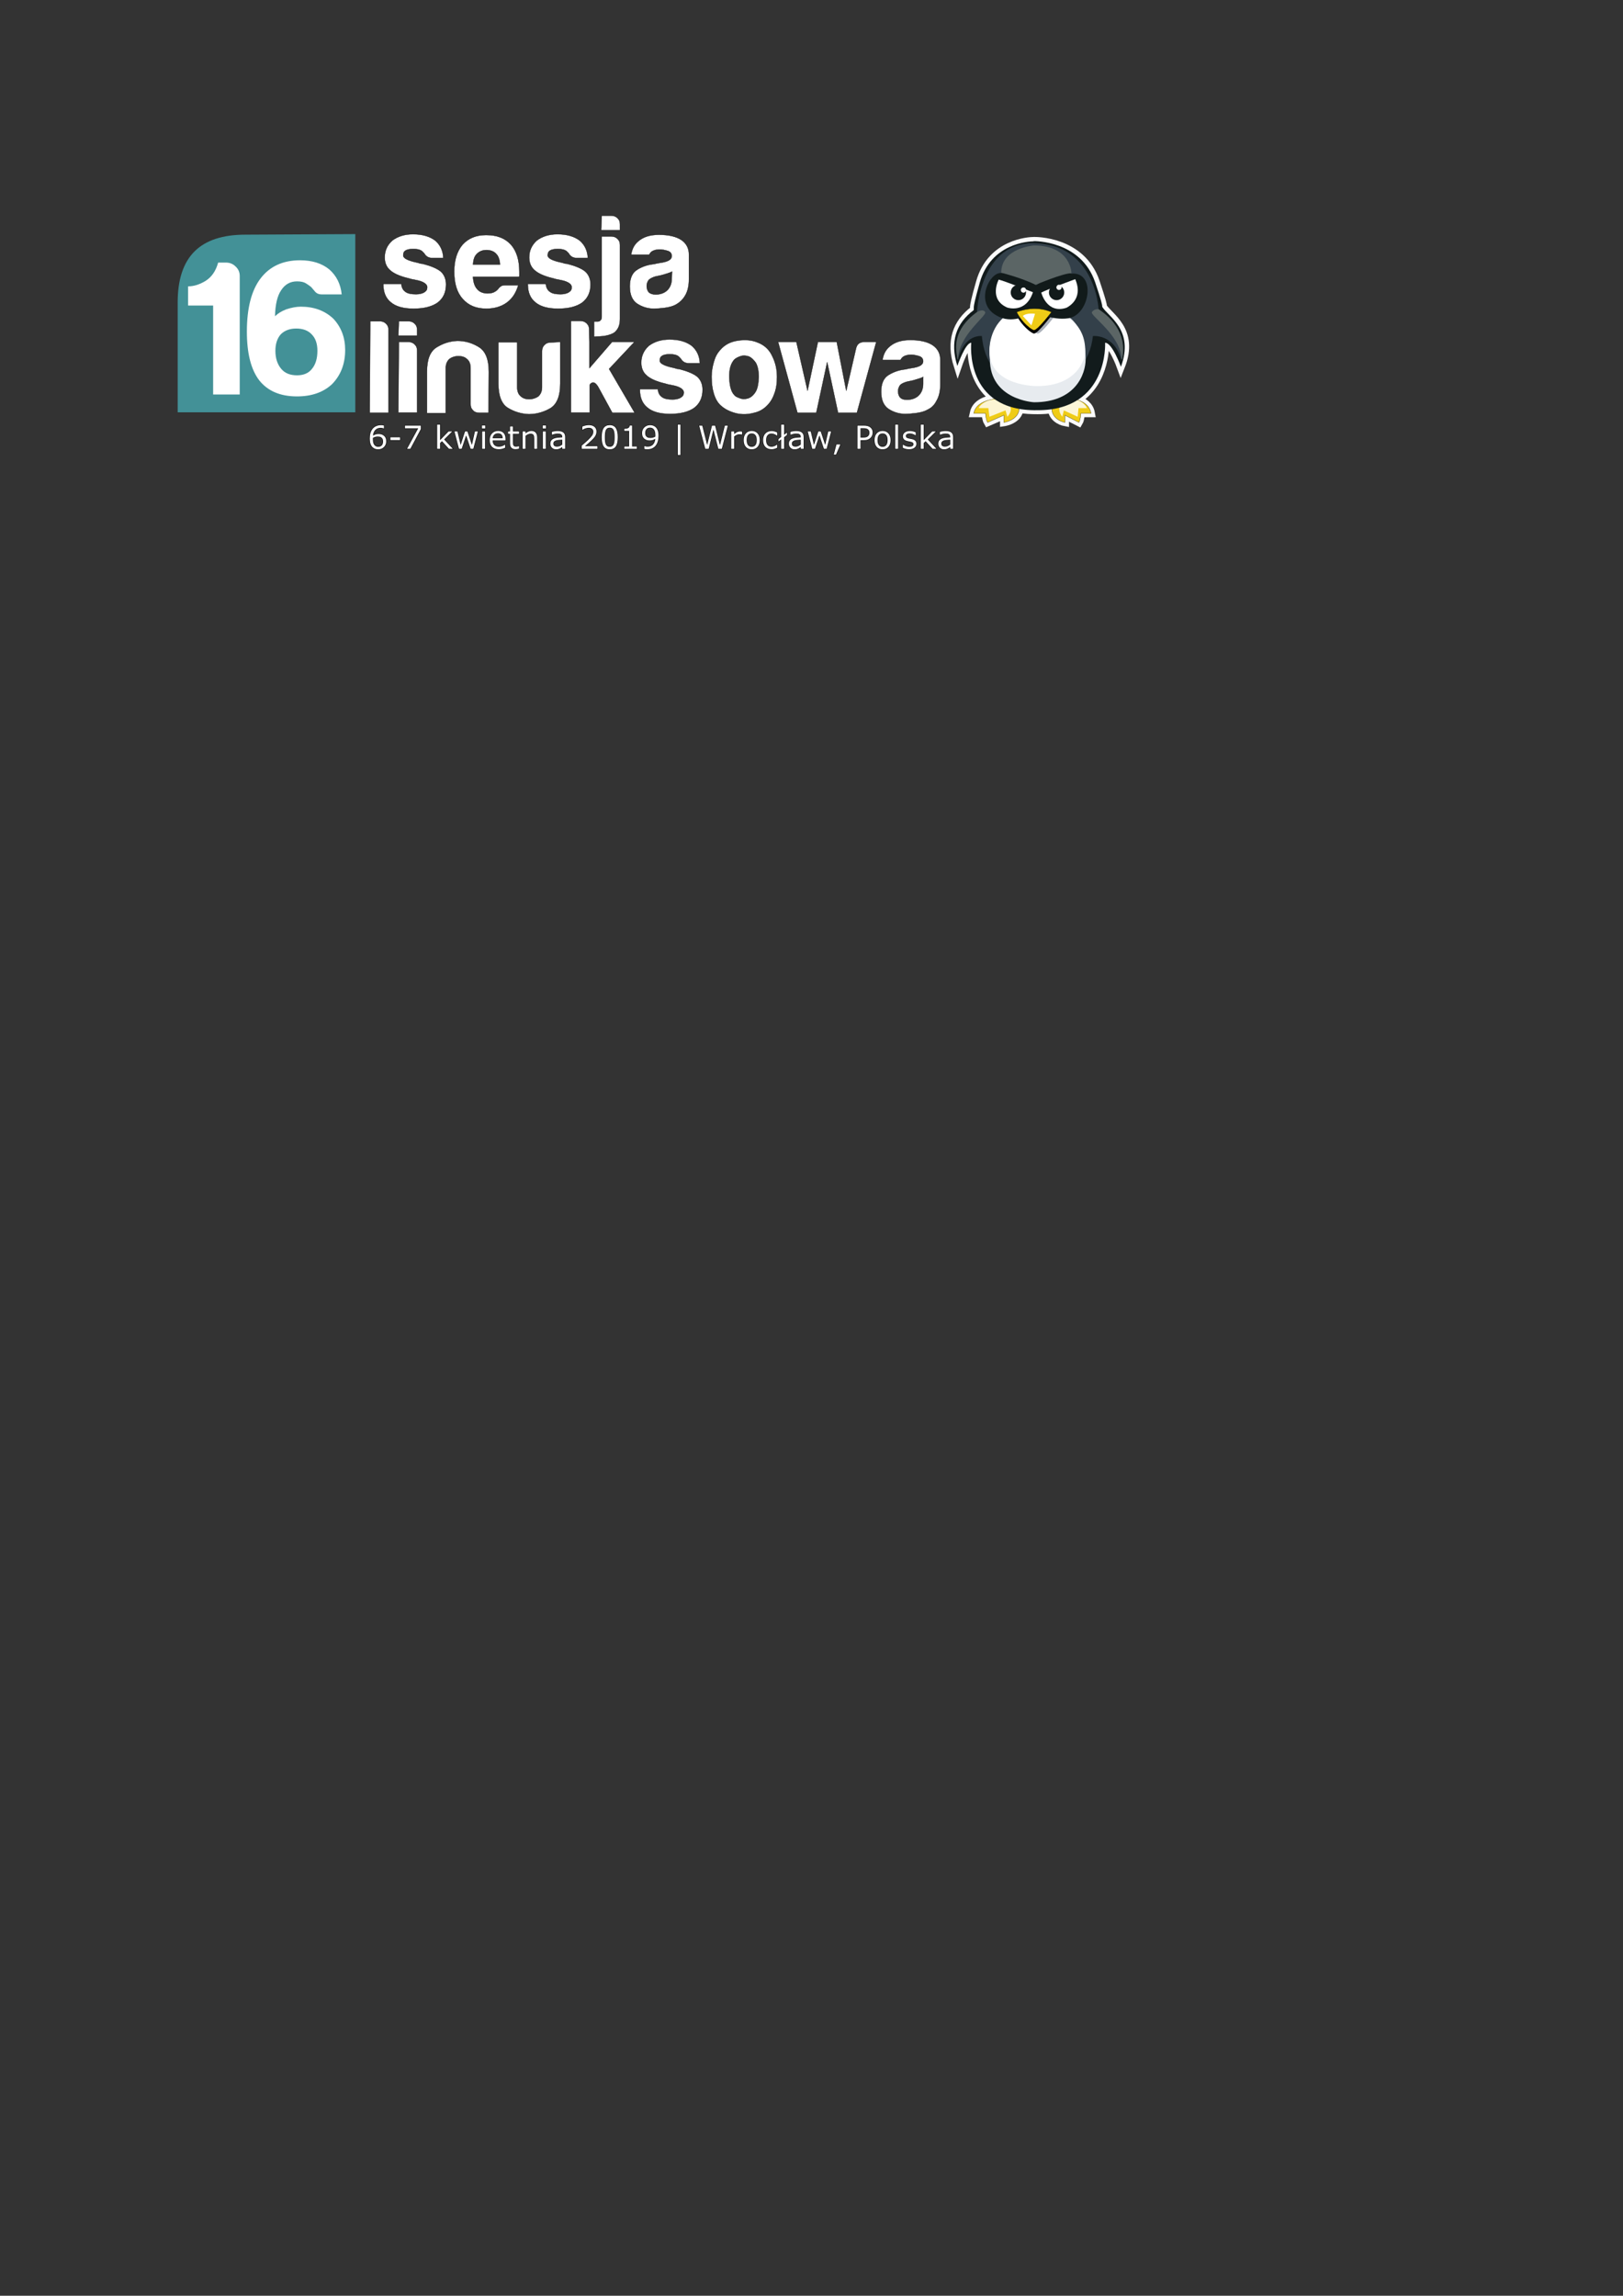 <?xml version="1.0" encoding="UTF-8" standalone="no"?>
<!-- Generator: Adobe Illustrator 19.0.0, SVG Export Plug-In . SVG Version: 6.00 Build 0)  -->

<svg
   xmlns:osb="http://www.openswatchbook.org/uri/2009/osb"
   xmlns:dc="http://purl.org/dc/elements/1.1/"
   xmlns:cc="http://creativecommons.org/ns#"
   xmlns:rdf="http://www.w3.org/1999/02/22-rdf-syntax-ns#"
   xmlns:svg="http://www.w3.org/2000/svg"
   xmlns="http://www.w3.org/2000/svg"
   xmlns:sodipodi="http://sodipodi.sourceforge.net/DTD/sodipodi-0.dtd"
   xmlns:inkscape="http://www.inkscape.org/namespaces/inkscape"
   version="1.1"
   id="svg8376"
   x="0px"
   y="0px"
   viewBox="0 0 595.3 841.9"
   style="enable-background:new 0 0 595.3 841.9;"
   xml:space="preserve"
   sodipodi:docname="16_sesja_logo_data_pl_white_org.svg"
   inkscape:version="0.92.4 (5da689c313, 2019-01-14)"><rect x="0" y="0" width="595.3" height="841.9" fill="#333333" stroke="none"/><defs
   id="defs90"><linearGradient
     id="linearGradient6122"
     osb:paint="solid"><stop
       style="stop-color:#000000;stop-opacity:1;"
       offset="0"
       id="stop6120" /></linearGradient></defs><sodipodi:namedview
   pagecolor="#ffffff"
   bordercolor="#666666"
   borderopacity="1"
   objecttolerance="10"
   gridtolerance="10"
   guidetolerance="10"
   inkscape:pageopacity="0"
   inkscape:pageshadow="2"
   inkscape:window-width="1600"
   inkscape:window-height="837"
   id="namedview88"
   showgrid="false"
   inkscape:zoom="3.0550625"
   inkscape:cx="236.88337"
   inkscape:cy="761.18843"
   inkscape:window-x="-8"
   inkscape:window-y="-8"
   inkscape:window-maximized="1"
   inkscape:current-layer="layer1" />
<style
   type="text/css"
   id="style2">
	.st0{fill:#5B6565;stroke:#FCFCFC;stroke-width:3;stroke-miterlimit:10;}
	.st1{fill:#FFFFFF;stroke:#000000;stroke-width:0.1;}
	.st2{fill:#439197;}
	.st3{fill:#EFCC17;stroke:#010101;stroke-width:0.25;}
	.st4{opacity:0.83;fill:#FFFFFF;enable-background:new    ;}
	.st5{opacity:0.81;fill:#FFFFFF;enable-background:new    ;}
	.st6{fill:#121B1C;}
	.st7{fill:#33404A;}
	.st8{fill:#242C36;}
	.st9{fill:#E7EBEF;}
	.st10{fill:#FFFFFF;}
	.st11{fill:#A9AFB8;}
	.st12{fill:#030303;}
	.st13{fill:#111A1A;}
	.st14{fill:#5B6565;}
	.st15{enable-background:new    ;}
</style>
<g
   inkscape:groupmode="layer"
   id="layer1"
   inkscape:label="tekst"
   style="display:inline"><g
     aria-label="6-7 kwietnia 2019 | Wrocław, Polska"
     style="font-style:normal;font-weight:normal;font-size:1.466px;line-height:125%;font-family:sans-serif;letter-spacing:0px;word-spacing:0px;fill:none;fill-opacity:1;stroke:#000000;stroke-width:0.293px;stroke-linecap:butt;stroke-linejoin:miter;stroke-opacity:1"
     id="text120"><path
       d="m 141.66,161.839 q 0,1.3 -0.859,2.125 -0.853,0.819 -2.096,0.819 -0.63,0 -1.145,-0.195 -0.515,-0.195 -0.911,-0.578 -0.492,-0.475 -0.762,-1.26 -0.263,-0.785 -0.263,-1.89 0,-1.134 0.241,-2.01 0.246,-0.876 0.779,-1.558 0.504,-0.647 1.3,-1.008 0.796,-0.367 1.855,-0.367 0.338,0 0.567,0.029 0.229,0.029 0.464,0.103 v 1.094 h -0.057 q -0.16,-0.086 -0.487,-0.16 -0.321,-0.08 -0.659,-0.08 -1.231,0 -1.964,0.773 -0.733,0.767 -0.853,2.079 0.481,-0.292 0.945,-0.441 0.47,-0.155 1.082,-0.155 0.544,0 0.956,0.103 0.418,0.097 0.853,0.401 0.504,0.349 0.756,0.882 0.258,0.533 0.258,1.294 z m -1.163,0.046 q 0,-0.533 -0.16,-0.882 -0.155,-0.349 -0.515,-0.607 -0.263,-0.183 -0.584,-0.241 -0.321,-0.057 -0.67,-0.057 -0.487,0 -0.905,0.115 -0.418,0.115 -0.859,0.355 -0.011,0.126 -0.017,0.246 -0.006,0.115 -0.006,0.292 0,0.905 0.183,1.432 0.189,0.521 0.515,0.825 0.263,0.252 0.567,0.372 0.309,0.115 0.67,0.115 0.83,0 1.306,-0.504 0.475,-0.51 0.475,-1.46 z"
       style="font-size:11.728px;fill:none;fill-opacity:1;stroke:#000000;stroke-width:0.293px;stroke-opacity:1"
       id="path6981"
       inkscape:connector-curvature="0" /><path
       d="m 146.757,161.393 h -3.573 v -1.037 h 3.573 z"
       style="font-size:11.728px;fill:none;fill-opacity:1;stroke:#000000;stroke-width:0.293px;stroke-opacity:1"
       id="path6983"
       inkscape:connector-curvature="0" /><path
       d="m 154.362,157.356 -3.86,7.25 h -1.226 l 4.106,-7.525 h -4.856 v -1.002 h 5.835 z"
       style="font-size:11.728px;fill:none;fill-opacity:1;stroke:#000000;stroke-width:0.293px;stroke-opacity:1"
       id="path6985"
       inkscape:connector-curvature="0" /><path
       d="m 166.102,164.605 h -1.42 l -2.566,-2.8 -0.699,0.664 v 2.136 h -1.077 v -8.911 h 1.077 v 5.715 l 3.11,-3.201 h 1.357 l -2.972,2.955 z"
       style="font-size:11.728px;fill:none;fill-opacity:1;stroke:#000000;stroke-width:0.293px;stroke-opacity:1"
       id="path6987"
       inkscape:connector-curvature="0" /><path
       d="m 175.281,158.209 -1.666,6.397 h -0.996 l -1.644,-4.931 -1.632,4.931 h -0.991 l -1.684,-6.397 h 1.122 l 1.174,4.954 1.598,-4.954 h 0.888 l 1.638,4.954 1.111,-4.954 z"
       style="font-size:11.728px;fill:none;fill-opacity:1;stroke:#000000;stroke-width:0.293px;stroke-opacity:1"
       id="path6989"
       inkscape:connector-curvature="0" /><path
       d="m 177.99,157.138 h -1.214 v -1.117 h 1.214 z m -0.069,7.468 h -1.077 v -6.397 h 1.077 z"
       style="font-size:11.728px;fill:none;fill-opacity:1;stroke:#000000;stroke-width:0.293px;stroke-opacity:1"
       id="path6991"
       inkscape:connector-curvature="0" /><path
       d="m 185.418,161.519 h -4.713 q 0,0.59 0.178,1.031 0.178,0.435 0.487,0.716 0.298,0.275 0.704,0.412 0.412,0.137 0.905,0.137 0.653,0 1.311,-0.258 0.664,-0.263 0.945,-0.515 h 0.057 v 1.174 q -0.544,0.229 -1.111,0.384 -0.567,0.155 -1.191,0.155 -1.592,0 -2.485,-0.859 -0.893,-0.865 -0.893,-2.451 0,-1.569 0.853,-2.491 0.859,-0.922 2.256,-0.922 1.294,0 1.993,0.756 0.704,0.756 0.704,2.147 z m -1.048,-0.825 q -0.006,-0.848 -0.429,-1.311 -0.418,-0.464 -1.277,-0.464 -0.865,0 -1.38,0.51 -0.51,0.51 -0.578,1.266 z"
       style="font-size:11.728px;fill:none;fill-opacity:1;stroke:#000000;stroke-width:0.293px;stroke-opacity:1"
       id="path6993"
       inkscape:connector-curvature="0" /><path
       d="m 190.371,164.548 q -0.304,0.08 -0.664,0.132 -0.355,0.051 -0.636,0.051 -0.979,0 -1.489,-0.527 -0.51,-0.527 -0.51,-1.689 v -3.402 h -0.727 v -0.905 h 0.727 v -1.838 h 1.077 v 1.838 h 2.222 v 0.905 h -2.222 v 2.915 q 0,0.504 0.023,0.79 0.023,0.281 0.16,0.527 0.126,0.229 0.344,0.338 0.223,0.103 0.676,0.103 0.263,0 0.55,-0.074 0.286,-0.08 0.412,-0.132 h 0.057 z"
       style="font-size:11.728px;fill:none;fill-opacity:1;stroke:#000000;stroke-width:0.293px;stroke-opacity:1"
       id="path6995"
       inkscape:connector-curvature="0" /><path
       d="m 197.026,164.605 h -1.077 v -3.642 q 0,-0.441 -0.051,-0.825 -0.051,-0.389 -0.189,-0.607 -0.143,-0.241 -0.412,-0.355 -0.269,-0.12 -0.699,-0.12 -0.441,0 -0.922,0.218 -0.481,0.218 -0.922,0.555 v 4.776 h -1.077 v -6.397 h 1.077 v 0.71 q 0.504,-0.418 1.042,-0.653 0.538,-0.235 1.105,-0.235 1.037,0 1.581,0.624 0.544,0.624 0.544,1.798 z"
       style="font-size:11.728px;fill:none;fill-opacity:1;stroke:#000000;stroke-width:0.293px;stroke-opacity:1"
       id="path6997"
       inkscape:connector-curvature="0" /><path
       d="m 200.255,157.138 h -1.214 v -1.117 h 1.214 z m -0.069,7.468 h -1.077 v -6.397 h 1.077 z"
       style="font-size:11.728px;fill:none;fill-opacity:1;stroke:#000000;stroke-width:0.293px;stroke-opacity:1"
       id="path6999"
       inkscape:connector-curvature="0" /><path
       d="M 207.299,164.605 H 206.228 V 163.924 q -0.143,0.097 -0.389,0.275 -0.241,0.172 -0.47,0.275 -0.269,0.132 -0.618,0.218 -0.349,0.092 -0.819,0.092 -0.865,0 -1.466,-0.573 -0.601,-0.573 -0.601,-1.46 0,-0.727 0.309,-1.174 0.315,-0.452 0.893,-0.71 0.584,-0.258 1.403,-0.349 0.819,-0.092 1.758,-0.137 v -0.166 q 0,-0.366 -0.132,-0.607 -0.126,-0.241 -0.366,-0.378 -0.229,-0.132 -0.55,-0.178 -0.321,-0.046 -0.67,-0.046 -0.424,0 -0.945,0.115 -0.521,0.109 -1.077,0.321 h -0.057 v -1.094 q 0.315,-0.086 0.911,-0.189 0.596,-0.103 1.174,-0.103 0.676,0 1.174,0.115 0.504,0.109 0.87,0.378 0.361,0.263 0.55,0.681 0.189,0.418 0.189,1.037 z m -1.071,-1.575 v -1.781 q -0.492,0.029 -1.163,0.086 -0.664,0.057 -1.054,0.166 -0.464,0.132 -0.75,0.412 -0.286,0.275 -0.286,0.762 0,0.55 0.332,0.83 0.332,0.275 1.014,0.275 0.567,0 1.037,-0.218 0.47,-0.223 0.87,-0.533 z"
       style="font-size:11.728px;fill:none;fill-opacity:1;stroke:#000000;stroke-width:0.293px;stroke-opacity:1"
       id="path7001"
       inkscape:connector-curvature="0" /><path
       d="m 219.142,164.605 h -5.772 v -1.197 q 0.601,-0.515 1.203,-1.031 0.607,-0.515 1.128,-1.025 1.1,-1.065 1.506,-1.689 0.407,-0.63 0.407,-1.357 0,-0.664 -0.441,-1.037 -0.435,-0.378 -1.22,-0.378 -0.521,0 -1.128,0.183 -0.607,0.183 -1.185,0.561 h -0.057 v -1.203 q 0.407,-0.2 1.082,-0.367 0.681,-0.166 1.317,-0.166 1.311,0 2.056,0.636 0.744,0.63 0.744,1.712 0,0.487 -0.126,0.911 -0.12,0.418 -0.361,0.796 -0.223,0.355 -0.527,0.699 -0.298,0.344 -0.727,0.762 -0.613,0.601 -1.266,1.168 -0.653,0.561 -1.22,1.042 h 4.587 z"
       style="font-size:11.728px;fill:none;fill-opacity:1;stroke:#000000;stroke-width:0.293px;stroke-opacity:1"
       id="path7003"
       inkscape:connector-curvature="0" /><path
       d="m 226.598,160.339 q 0,2.296 -0.722,3.373 -0.716,1.071 -2.228,1.071 -1.535,0 -2.245,-1.088 -0.704,-1.088 -0.704,-3.344 0,-2.273 0.716,-3.356 0.716,-1.088 2.233,-1.088 1.535,0 2.239,1.105 0.71,1.1 0.71,3.327 z m -1.506,2.6 q 0.2,-0.464 0.269,-1.088 0.074,-0.63 0.074,-1.512 0,-0.87 -0.074,-1.512 -0.069,-0.641 -0.275,-1.088 -0.2,-0.441 -0.55,-0.664 -0.344,-0.223 -0.888,-0.223 -0.538,0 -0.893,0.223 -0.349,0.223 -0.555,0.676 -0.195,0.424 -0.269,1.105 -0.069,0.681 -0.069,1.495 0,0.893 0.063,1.495 0.063,0.601 0.269,1.077 0.189,0.447 0.533,0.681 0.349,0.235 0.922,0.235 0.538,0 0.893,-0.223 0.355,-0.223 0.55,-0.676 z"
       style="font-size:11.728px;fill:none;fill-opacity:1;stroke:#000000;stroke-width:0.293px;stroke-opacity:1"
       id="path7005"
       inkscape:connector-curvature="0" /><path
       d="m 233.59,164.605 h -4.616 v -0.87 h 1.775 v -5.715 h -1.775 v -0.779 q 0.361,0 0.773,-0.057 0.412,-0.063 0.624,-0.178 0.263,-0.143 0.412,-0.361 0.155,-0.223 0.178,-0.596 h 0.888 v 7.685 h 1.741 z"
       style="font-size:11.728px;fill:none;fill-opacity:1;stroke:#000000;stroke-width:0.293px;stroke-opacity:1"
       id="path7007"
       inkscape:connector-curvature="0" /><path
       d="m 241.533,159.829 q 0,1.117 -0.258,2.027 -0.252,0.911 -0.767,1.552 -0.521,0.653 -1.306,1.008 -0.785,0.355 -1.844,0.355 -0.298,0 -0.561,-0.034 -0.263,-0.029 -0.47,-0.097 v -1.094 h 0.057 q 0.166,0.086 0.47,0.166 0.304,0.074 0.676,0.074 1.266,0 1.981,-0.756 0.722,-0.762 0.836,-2.096 -0.533,0.321 -1.002,0.458 -0.47,0.137 -1.025,0.137 -0.527,0 -0.956,-0.103 -0.424,-0.103 -0.853,-0.401 -0.504,-0.349 -0.762,-0.888 -0.252,-0.538 -0.252,-1.288 0,-1.306 0.859,-2.125 0.859,-0.819 2.096,-0.819 0.618,0 1.145,0.195 0.527,0.189 0.922,0.573 0.487,0.475 0.75,1.226 0.263,0.744 0.263,1.93 z m -1.157,-0.246 q 0,-0.888 -0.183,-1.426 -0.183,-0.538 -0.504,-0.836 -0.269,-0.258 -0.578,-0.366 -0.309,-0.115 -0.67,-0.115 -0.825,0 -1.306,0.515 -0.475,0.515 -0.475,1.449 0,0.544 0.155,0.888 0.155,0.344 0.521,0.601 0.258,0.178 0.567,0.241 0.309,0.057 0.687,0.057 0.447,0 0.905,-0.12 0.458,-0.12 0.859,-0.349 0.006,-0.12 0.011,-0.235 0.011,-0.12 0.011,-0.304 z"
       style="font-size:11.728px;fill:none;fill-opacity:1;stroke:#000000;stroke-width:0.293px;stroke-opacity:1"
       id="path7009"
       inkscape:connector-curvature="0" /><path
       d="m 249.602,166.85 h -0.996 v -11.156 h 0.996 z"
       style="font-size:11.728px;fill:none;fill-opacity:1;stroke:#000000;stroke-width:0.293px;stroke-opacity:1"
       id="path7011"
       inkscape:connector-curvature="0" /><path
       d="m 266.971,156.078 -2.216,8.527 h -1.277 l -1.792,-7.078 -1.752,7.078 h -1.248 l -2.256,-8.527 h 1.163 l 1.792,7.09 1.764,-7.09 h 1.151 l 1.781,7.158 1.781,-7.158 z"
       style="font-size:11.728px;fill:none;fill-opacity:1;stroke:#000000;stroke-width:0.293px;stroke-opacity:1"
       id="path7013"
       inkscape:connector-curvature="0" /><path
       d="m 272.199,159.383 h -0.057 q -0.241,-0.057 -0.47,-0.08 -0.223,-0.029 -0.533,-0.029 -0.498,0 -0.962,0.223 -0.464,0.218 -0.893,0.567 v 4.541 h -1.077 v -6.397 h 1.077 v 0.945 q 0.641,-0.515 1.128,-0.727 0.492,-0.218 1.002,-0.218 0.281,0 0.407,0.017 0.126,0.011 0.378,0.051 z"
       style="font-size:11.728px;fill:none;fill-opacity:1;stroke:#000000;stroke-width:0.293px;stroke-opacity:1"
       id="path7015"
       inkscape:connector-curvature="0" /><path
       d="m 278.676,161.41 q 0,1.563 -0.802,2.468 -0.802,0.905 -2.147,0.905 -1.357,0 -2.159,-0.905 -0.796,-0.905 -0.796,-2.468 0,-1.563 0.796,-2.468 0.802,-0.911 2.159,-0.911 1.346,0 2.147,0.911 0.802,0.905 0.802,2.468 z m -1.111,0 q 0,-1.243 -0.487,-1.844 -0.487,-0.607 -1.351,-0.607 -0.876,0 -1.363,0.607 -0.481,0.601 -0.481,1.844 0,1.203 0.487,1.827 0.487,0.618 1.357,0.618 0.859,0 1.346,-0.613 0.492,-0.618 0.492,-1.833 z"
       style="font-size:11.728px;fill:none;fill-opacity:1;stroke:#000000;stroke-width:0.293px;stroke-opacity:1"
       id="path7017"
       inkscape:connector-curvature="0" /><path
       d="m 285.079,164.205 q -0.538,0.258 -1.025,0.401 -0.481,0.143 -1.025,0.143 -0.693,0 -1.271,-0.2 -0.578,-0.206 -0.991,-0.618 -0.418,-0.412 -0.647,-1.042 -0.229,-0.63 -0.229,-1.472 0,-1.569 0.859,-2.462 0.865,-0.893 2.279,-0.893 0.55,0 1.077,0.155 0.533,0.155 0.974,0.378 v 1.197 h -0.057 q -0.492,-0.384 -1.019,-0.59 -0.521,-0.206 -1.019,-0.206 -0.916,0 -1.449,0.618 -0.527,0.613 -0.527,1.804 0,1.157 0.515,1.781 0.521,0.618 1.46,0.618 0.326,0 0.664,-0.086 0.338,-0.086 0.607,-0.223 0.235,-0.12 0.441,-0.252 0.206,-0.137 0.326,-0.235 h 0.057 z"
       style="font-size:11.728px;fill:none;fill-opacity:1;stroke:#000000;stroke-width:0.293px;stroke-opacity:1"
       id="path7019"
       inkscape:connector-curvature="0" /><path
       d="m 288.646,159.509 -1.037,0.83 v 4.266 h -1.077 v -3.482 l -0.991,0.807 v -0.911 l 0.991,-0.79 v -4.536 h 1.077 v 3.751 l 1.037,-0.848 z"
       style="font-size:11.728px;fill:none;fill-opacity:1;stroke:#000000;stroke-width:0.293px;stroke-opacity:1"
       id="path7021"
       inkscape:connector-curvature="0" /><path
       d="M 294.78,164.605 H 293.709 V 163.924 q -0.143,0.097 -0.389,0.275 -0.241,0.172 -0.47,0.275 -0.269,0.132 -0.618,0.218 -0.349,0.092 -0.819,0.092 -0.865,0 -1.466,-0.573 -0.601,-0.573 -0.601,-1.46 0,-0.727 0.309,-1.174 0.315,-0.452 0.893,-0.71 0.584,-0.258 1.403,-0.349 0.819,-0.092 1.758,-0.137 v -0.166 q 0,-0.366 -0.132,-0.607 -0.126,-0.241 -0.366,-0.378 -0.229,-0.132 -0.55,-0.178 -0.321,-0.046 -0.67,-0.046 -0.424,0 -0.945,0.115 -0.521,0.109 -1.077,0.321 h -0.057 v -1.094 q 0.315,-0.086 0.911,-0.189 0.596,-0.103 1.174,-0.103 0.676,0 1.174,0.115 0.504,0.109 0.87,0.378 0.361,0.263 0.55,0.681 0.189,0.418 0.189,1.037 z m -1.071,-1.575 v -1.781 q -0.492,0.029 -1.163,0.086 -0.664,0.057 -1.054,0.166 -0.464,0.132 -0.75,0.412 -0.286,0.275 -0.286,0.762 0,0.55 0.332,0.83 0.332,0.275 1.014,0.275 0.567,0 1.037,-0.218 0.47,-0.223 0.87,-0.533 z"
       style="font-size:11.728px;fill:none;fill-opacity:1;stroke:#000000;stroke-width:0.293px;stroke-opacity:1"
       id="path7023"
       inkscape:connector-curvature="0" /><path
       d="m 304.864,158.209 -1.666,6.397 h -0.996 l -1.644,-4.931 -1.632,4.931 h -0.991 l -1.684,-6.397 h 1.122 l 1.174,4.954 1.598,-4.954 h 0.888 l 1.638,4.954 1.111,-4.954 z"
       style="font-size:11.728px;fill:none;fill-opacity:1;stroke:#000000;stroke-width:0.293px;stroke-opacity:1"
       id="path7025"
       inkscape:connector-curvature="0" /><path
       d="m 308.26,162.973 -1.615,3.751 h -0.836 l 0.996,-3.751 z"
       style="font-size:11.728px;fill:none;fill-opacity:1;stroke:#000000;stroke-width:0.293px;stroke-opacity:1"
       id="path7027"
       inkscape:connector-curvature="0" /><path
       d="m 320.074,158.655 q 0,0.567 -0.2,1.054 -0.195,0.481 -0.55,0.836 -0.441,0.441 -1.042,0.664 -0.601,0.218 -1.518,0.218 h -1.134 v 3.178 h -1.134 v -8.527 h 2.314 q 0.767,0 1.3,0.132 0.533,0.126 0.945,0.401 0.487,0.326 0.75,0.813 0.269,0.487 0.269,1.231 z m -1.18,0.029 q 0,-0.441 -0.155,-0.767 -0.155,-0.326 -0.47,-0.533 -0.275,-0.178 -0.63,-0.252 -0.349,-0.08 -0.888,-0.08 h -1.122 v 3.407 h 0.956 q 0.687,0 1.117,-0.12 0.429,-0.126 0.699,-0.395 0.269,-0.275 0.378,-0.578 0.115,-0.304 0.115,-0.681 z"
       style="font-size:11.728px;fill:none;fill-opacity:1;stroke:#000000;stroke-width:0.293px;stroke-opacity:1"
       id="path7029"
       inkscape:connector-curvature="0" /><path
       d="m 326.666,161.41 q 0,1.563 -0.802,2.468 -0.802,0.905 -2.147,0.905 -1.357,0 -2.159,-0.905 -0.796,-0.905 -0.796,-2.468 0,-1.563 0.796,-2.468 0.802,-0.911 2.159,-0.911 1.346,0 2.147,0.911 0.802,0.905 0.802,2.468 z m -1.111,0 q 0,-1.243 -0.487,-1.844 -0.487,-0.607 -1.351,-0.607 -0.876,0 -1.363,0.607 -0.481,0.601 -0.481,1.844 0,1.203 0.487,1.827 0.487,0.618 1.357,0.618 0.859,0 1.346,-0.613 0.492,-0.618 0.492,-1.833 z"
       style="font-size:11.728px;fill:none;fill-opacity:1;stroke:#000000;stroke-width:0.293px;stroke-opacity:1"
       id="path7031"
       inkscape:connector-curvature="0" /><path
       d="m 329.426,164.605 h -1.077 v -8.911 h 1.077 z"
       style="font-size:11.728px;fill:none;fill-opacity:1;stroke:#000000;stroke-width:0.293px;stroke-opacity:1"
       id="path7033"
       inkscape:connector-curvature="0" /><path
       d="m 336.137,162.761 q 0,0.876 -0.727,1.437 -0.722,0.561 -1.976,0.561 -0.71,0 -1.306,-0.166 -0.59,-0.172 -0.991,-0.372 v -1.208 h 0.057 q 0.51,0.384 1.134,0.613 0.624,0.223 1.197,0.223 0.71,0 1.111,-0.229 0.401,-0.229 0.401,-0.722 0,-0.378 -0.218,-0.573 -0.218,-0.195 -0.836,-0.332 -0.229,-0.051 -0.601,-0.12 -0.367,-0.069 -0.67,-0.149 -0.842,-0.223 -1.197,-0.653 -0.349,-0.435 -0.349,-1.065 0,-0.395 0.16,-0.744 0.166,-0.349 0.498,-0.624 0.321,-0.269 0.813,-0.424 0.498,-0.16 1.111,-0.16 0.573,0 1.157,0.143 0.59,0.137 0.979,0.338 v 1.151 h -0.057 q -0.412,-0.304 -1.002,-0.51 -0.59,-0.212 -1.157,-0.212 -0.59,0 -0.996,0.229 -0.407,0.223 -0.407,0.67 0,0.395 0.246,0.596 0.241,0.2 0.779,0.326 0.298,0.069 0.664,0.137 0.372,0.069 0.618,0.126 0.75,0.172 1.157,0.59 0.407,0.424 0.407,1.122 z"
       style="font-size:11.728px;fill:none;fill-opacity:1;stroke:#000000;stroke-width:0.293px;stroke-opacity:1"
       id="path7035"
       inkscape:connector-curvature="0" /><path
       d="m 343.491,164.605 h -1.42 l -2.566,-2.8 -0.699,0.664 v 2.136 h -1.077 v -8.911 h 1.077 v 5.715 l 3.11,-3.201 h 1.357 l -2.972,2.955 z"
       style="font-size:11.728px;fill:none;fill-opacity:1;stroke:#000000;stroke-width:0.293px;stroke-opacity:1"
       id="path7037"
       inkscape:connector-curvature="0" /><path
       d="m 349.595,164.605 h -1.071 V 163.924 q -0.143,0.097 -0.389,0.275 -0.241,0.172 -0.47,0.275 -0.269,0.132 -0.618,0.218 -0.349,0.092 -0.819,0.092 -0.865,0 -1.466,-0.573 -0.601,-0.573 -0.601,-1.46 0,-0.727 0.309,-1.174 0.315,-0.452 0.893,-0.71 0.584,-0.258 1.403,-0.349 0.819,-0.092 1.758,-0.137 v -0.166 q 0,-0.366 -0.132,-0.607 -0.126,-0.241 -0.366,-0.378 -0.229,-0.132 -0.55,-0.178 -0.321,-0.046 -0.67,-0.046 -0.424,0 -0.945,0.115 -0.521,0.109 -1.077,0.321 h -0.057 v -1.094 q 0.315,-0.086 0.911,-0.189 0.596,-0.103 1.174,-0.103 0.676,0 1.174,0.115 0.504,0.109 0.87,0.378 0.361,0.263 0.55,0.681 0.189,0.418 0.189,1.037 z m -1.071,-1.575 v -1.781 q -0.492,0.029 -1.163,0.086 -0.664,0.057 -1.054,0.166 -0.464,0.132 -0.75,0.412 -0.286,0.275 -0.286,0.762 0,0.55 0.332,0.83 0.332,0.275 1.014,0.275 0.567,0 1.037,-0.218 0.47,-0.223 0.87,-0.533 z"
       style="font-size:11.728px;fill:none;fill-opacity:1;stroke:#000000;stroke-width:0.293px;stroke-opacity:1"
       id="path7039"
       inkscape:connector-curvature="0" /></g></g><g
   inkscape:label="tekst copy"
   id="g6563"
   inkscape:groupmode="layer"
   style="display:inline"><g
     aria-label="6-7 kwietnia 2019 | Wrocław, Polska"
     style="font-style:normal;font-weight:normal;font-size:1.466px;line-height:125%;font-family:sans-serif;letter-spacing:0px;word-spacing:0px;fill:#ffffff;fill-opacity:1;stroke:none;stroke-width:0.293px;stroke-linecap:butt;stroke-linejoin:miter;stroke-opacity:1"
     id="text6561"><path
       d="m 141.66,161.839 q 0,1.3 -0.859,2.125 -0.853,0.819 -2.096,0.819 -0.63,0 -1.145,-0.195 -0.515,-0.195 -0.911,-0.578 -0.492,-0.475 -0.762,-1.26 -0.263,-0.785 -0.263,-1.89 0,-1.134 0.241,-2.01 0.246,-0.876 0.779,-1.558 0.504,-0.647 1.3,-1.008 0.796,-0.367 1.855,-0.367 0.338,0 0.567,0.029 0.229,0.029 0.464,0.103 v 1.094 h -0.057 q -0.16,-0.086 -0.487,-0.16 -0.321,-0.08 -0.659,-0.08 -1.231,0 -1.964,0.773 -0.733,0.767 -0.853,2.079 0.481,-0.292 0.945,-0.441 0.47,-0.155 1.082,-0.155 0.544,0 0.956,0.103 0.418,0.097 0.853,0.401 0.504,0.349 0.756,0.882 0.258,0.533 0.258,1.294 z m -1.163,0.046 q 0,-0.533 -0.16,-0.882 -0.155,-0.349 -0.515,-0.607 -0.263,-0.183 -0.584,-0.241 -0.321,-0.057 -0.67,-0.057 -0.487,0 -0.905,0.115 -0.418,0.115 -0.859,0.355 -0.011,0.126 -0.017,0.246 -0.006,0.115 -0.006,0.292 0,0.905 0.183,1.432 0.189,0.521 0.515,0.825 0.263,0.252 0.567,0.372 0.309,0.115 0.67,0.115 0.83,0 1.306,-0.504 0.475,-0.51 0.475,-1.46 z"
       style="font-size:11.728px;fill:#ffffff;fill-opacity:1;stroke-width:0.293px"
       id="path7042" /><path
       d="m 146.757,161.393 h -3.573 v -1.037 h 3.573 z"
       style="font-size:11.728px;fill:#ffffff;fill-opacity:1;stroke-width:0.293px"
       id="path7044" /><path
       d="m 154.362,157.356 -3.86,7.25 h -1.226 l 4.106,-7.525 h -4.856 v -1.002 h 5.835 z"
       style="font-size:11.728px;fill:#ffffff;fill-opacity:1;stroke-width:0.293px"
       id="path7046" /><path
       d="m 166.102,164.605 h -1.42 l -2.566,-2.8 -0.699,0.664 v 2.136 h -1.077 v -8.911 h 1.077 v 5.715 l 3.11,-3.201 h 1.357 l -2.972,2.955 z"
       style="font-size:11.728px;fill:#ffffff;fill-opacity:1;stroke-width:0.293px"
       id="path7048" /><path
       d="m 175.281,158.209 -1.666,6.397 h -0.996 l -1.644,-4.931 -1.632,4.931 h -0.991 l -1.684,-6.397 h 1.122 l 1.174,4.954 1.598,-4.954 h 0.888 l 1.638,4.954 1.111,-4.954 z"
       style="font-size:11.728px;fill:#ffffff;fill-opacity:1;stroke-width:0.293px"
       id="path7050" /><path
       d="m 177.99,157.138 h -1.214 v -1.117 h 1.214 z m -0.069,7.468 h -1.077 v -6.397 h 1.077 z"
       style="font-size:11.728px;fill:#ffffff;fill-opacity:1;stroke-width:0.293px"
       id="path7052" /><path
       d="m 185.418,161.519 h -4.713 q 0,0.59 0.178,1.031 0.178,0.435 0.487,0.716 0.298,0.275 0.704,0.412 0.412,0.137 0.905,0.137 0.653,0 1.311,-0.258 0.664,-0.263 0.945,-0.515 h 0.057 v 1.174 q -0.544,0.229 -1.111,0.384 -0.567,0.155 -1.191,0.155 -1.592,0 -2.485,-0.859 -0.893,-0.865 -0.893,-2.451 0,-1.569 0.853,-2.491 0.859,-0.922 2.256,-0.922 1.294,0 1.993,0.756 0.704,0.756 0.704,2.147 z m -1.048,-0.825 q -0.006,-0.848 -0.429,-1.311 -0.418,-0.464 -1.277,-0.464 -0.865,0 -1.38,0.51 -0.51,0.51 -0.578,1.266 z"
       style="font-size:11.728px;fill:#ffffff;fill-opacity:1;stroke-width:0.293px"
       id="path7054" /><path
       d="m 190.371,164.548 q -0.304,0.08 -0.664,0.132 -0.355,0.051 -0.636,0.051 -0.979,0 -1.489,-0.527 -0.51,-0.527 -0.51,-1.689 v -3.402 h -0.727 v -0.905 h 0.727 v -1.838 h 1.077 v 1.838 h 2.222 v 0.905 h -2.222 v 2.915 q 0,0.504 0.023,0.79 0.023,0.281 0.16,0.527 0.126,0.229 0.344,0.338 0.223,0.103 0.676,0.103 0.263,0 0.55,-0.074 0.286,-0.08 0.412,-0.132 h 0.057 z"
       style="font-size:11.728px;fill:#ffffff;fill-opacity:1;stroke-width:0.293px"
       id="path7056" /><path
       d="m 197.026,164.605 h -1.077 v -3.642 q 0,-0.441 -0.051,-0.825 -0.051,-0.389 -0.189,-0.607 -0.143,-0.241 -0.412,-0.355 -0.269,-0.12 -0.699,-0.12 -0.441,0 -0.922,0.218 -0.481,0.218 -0.922,0.555 v 4.776 h -1.077 v -6.397 h 1.077 v 0.71 q 0.504,-0.418 1.042,-0.653 0.538,-0.235 1.105,-0.235 1.037,0 1.581,0.624 0.544,0.624 0.544,1.798 z"
       style="font-size:11.728px;fill:#ffffff;fill-opacity:1;stroke-width:0.293px"
       id="path7058" /><path
       d="m 200.255,157.138 h -1.214 v -1.117 h 1.214 z m -0.069,7.468 h -1.077 v -6.397 h 1.077 z"
       style="font-size:11.728px;fill:#ffffff;fill-opacity:1;stroke-width:0.293px"
       id="path7060" /><path
       d="M 207.299,164.605 H 206.228 V 163.924 q -0.143,0.097 -0.389,0.275 -0.241,0.172 -0.47,0.275 -0.269,0.132 -0.618,0.218 -0.349,0.092 -0.819,0.092 -0.865,0 -1.466,-0.573 -0.601,-0.573 -0.601,-1.46 0,-0.727 0.309,-1.174 0.315,-0.452 0.893,-0.71 0.584,-0.258 1.403,-0.349 0.819,-0.092 1.758,-0.137 v -0.166 q 0,-0.366 -0.132,-0.607 -0.126,-0.241 -0.366,-0.378 -0.229,-0.132 -0.55,-0.178 -0.321,-0.046 -0.67,-0.046 -0.424,0 -0.945,0.115 -0.521,0.109 -1.077,0.321 h -0.057 v -1.094 q 0.315,-0.086 0.911,-0.189 0.596,-0.103 1.174,-0.103 0.676,0 1.174,0.115 0.504,0.109 0.87,0.378 0.361,0.263 0.55,0.681 0.189,0.418 0.189,1.037 z m -1.071,-1.575 v -1.781 q -0.492,0.029 -1.163,0.086 -0.664,0.057 -1.054,0.166 -0.464,0.132 -0.75,0.412 -0.286,0.275 -0.286,0.762 0,0.55 0.332,0.83 0.332,0.275 1.014,0.275 0.567,0 1.037,-0.218 0.47,-0.223 0.87,-0.533 z"
       style="font-size:11.728px;fill:#ffffff;fill-opacity:1;stroke-width:0.293px"
       id="path7062" /><path
       d="m 219.142,164.605 h -5.772 v -1.197 q 0.601,-0.515 1.203,-1.031 0.607,-0.515 1.128,-1.025 1.1,-1.065 1.506,-1.689 0.407,-0.63 0.407,-1.357 0,-0.664 -0.441,-1.037 -0.435,-0.378 -1.22,-0.378 -0.521,0 -1.128,0.183 -0.607,0.183 -1.185,0.561 h -0.057 v -1.203 q 0.407,-0.2 1.082,-0.367 0.681,-0.166 1.317,-0.166 1.311,0 2.056,0.636 0.744,0.63 0.744,1.712 0,0.487 -0.126,0.911 -0.12,0.418 -0.361,0.796 -0.223,0.355 -0.527,0.699 -0.298,0.344 -0.727,0.762 -0.613,0.601 -1.266,1.168 -0.653,0.561 -1.22,1.042 h 4.587 z"
       style="font-size:11.728px;fill:#ffffff;fill-opacity:1;stroke-width:0.293px"
       id="path7064" /><path
       d="m 226.598,160.339 q 0,2.296 -0.722,3.373 -0.716,1.071 -2.228,1.071 -1.535,0 -2.245,-1.088 -0.704,-1.088 -0.704,-3.344 0,-2.273 0.716,-3.356 0.716,-1.088 2.233,-1.088 1.535,0 2.239,1.105 0.71,1.1 0.71,3.327 z m -1.506,2.6 q 0.2,-0.464 0.269,-1.088 0.074,-0.63 0.074,-1.512 0,-0.87 -0.074,-1.512 -0.069,-0.641 -0.275,-1.088 -0.2,-0.441 -0.55,-0.664 -0.344,-0.223 -0.888,-0.223 -0.538,0 -0.893,0.223 -0.349,0.223 -0.555,0.676 -0.195,0.424 -0.269,1.105 -0.069,0.681 -0.069,1.495 0,0.893 0.063,1.495 0.063,0.601 0.269,1.077 0.189,0.447 0.533,0.681 0.349,0.235 0.922,0.235 0.538,0 0.893,-0.223 0.355,-0.223 0.55,-0.676 z"
       style="font-size:11.728px;fill:#ffffff;fill-opacity:1;stroke-width:0.293px"
       id="path7066" /><path
       d="m 233.59,164.605 h -4.616 v -0.87 h 1.775 v -5.715 h -1.775 v -0.779 q 0.361,0 0.773,-0.057 0.412,-0.063 0.624,-0.178 0.263,-0.143 0.412,-0.361 0.155,-0.223 0.178,-0.596 h 0.888 v 7.685 h 1.741 z"
       style="font-size:11.728px;fill:#ffffff;fill-opacity:1;stroke-width:0.293px"
       id="path7068" /><path
       d="m 241.533,159.829 q 0,1.117 -0.258,2.027 -0.252,0.911 -0.767,1.552 -0.521,0.653 -1.306,1.008 -0.785,0.355 -1.844,0.355 -0.298,0 -0.561,-0.034 -0.263,-0.029 -0.47,-0.097 v -1.094 h 0.057 q 0.166,0.086 0.47,0.166 0.304,0.074 0.676,0.074 1.266,0 1.981,-0.756 0.722,-0.762 0.836,-2.096 -0.533,0.321 -1.002,0.458 -0.47,0.137 -1.025,0.137 -0.527,0 -0.956,-0.103 -0.424,-0.103 -0.853,-0.401 -0.504,-0.349 -0.762,-0.888 -0.252,-0.538 -0.252,-1.288 0,-1.306 0.859,-2.125 0.859,-0.819 2.096,-0.819 0.618,0 1.145,0.195 0.527,0.189 0.922,0.573 0.487,0.475 0.75,1.226 0.263,0.744 0.263,1.93 z m -1.157,-0.246 q 0,-0.888 -0.183,-1.426 -0.183,-0.538 -0.504,-0.836 -0.269,-0.258 -0.578,-0.366 -0.309,-0.115 -0.67,-0.115 -0.825,0 -1.306,0.515 -0.475,0.515 -0.475,1.449 0,0.544 0.155,0.888 0.155,0.344 0.521,0.601 0.258,0.178 0.567,0.241 0.309,0.057 0.687,0.057 0.447,0 0.905,-0.12 0.458,-0.12 0.859,-0.349 0.006,-0.12 0.011,-0.235 0.011,-0.12 0.011,-0.304 z"
       style="font-size:11.728px;fill:#ffffff;fill-opacity:1;stroke-width:0.293px"
       id="path7070" /><path
       d="m 249.602,166.85 h -0.996 v -11.156 h 0.996 z"
       style="font-size:11.728px;fill:#ffffff;fill-opacity:1;stroke-width:0.293px"
       id="path7072" /><path
       d="m 266.971,156.078 -2.216,8.527 h -1.277 l -1.792,-7.078 -1.752,7.078 h -1.248 l -2.256,-8.527 h 1.163 l 1.792,7.09 1.764,-7.09 h 1.151 l 1.781,7.158 1.781,-7.158 z"
       style="font-size:11.728px;fill:#ffffff;fill-opacity:1;stroke-width:0.293px"
       id="path7074" /><path
       d="m 272.199,159.383 h -0.057 q -0.241,-0.057 -0.47,-0.08 -0.223,-0.029 -0.533,-0.029 -0.498,0 -0.962,0.223 -0.464,0.218 -0.893,0.567 v 4.541 h -1.077 v -6.397 h 1.077 v 0.945 q 0.641,-0.515 1.128,-0.727 0.492,-0.218 1.002,-0.218 0.281,0 0.407,0.017 0.126,0.011 0.378,0.051 z"
       style="font-size:11.728px;fill:#ffffff;fill-opacity:1;stroke-width:0.293px"
       id="path7076" /><path
       d="m 278.676,161.41 q 0,1.563 -0.802,2.468 -0.802,0.905 -2.147,0.905 -1.357,0 -2.159,-0.905 -0.796,-0.905 -0.796,-2.468 0,-1.563 0.796,-2.468 0.802,-0.911 2.159,-0.911 1.346,0 2.147,0.911 0.802,0.905 0.802,2.468 z m -1.111,0 q 0,-1.243 -0.487,-1.844 -0.487,-0.607 -1.351,-0.607 -0.876,0 -1.363,0.607 -0.481,0.601 -0.481,1.844 0,1.203 0.487,1.827 0.487,0.618 1.357,0.618 0.859,0 1.346,-0.613 0.492,-0.618 0.492,-1.833 z"
       style="font-size:11.728px;fill:#ffffff;fill-opacity:1;stroke-width:0.293px"
       id="path7078" /><path
       d="m 285.079,164.205 q -0.538,0.258 -1.025,0.401 -0.481,0.143 -1.025,0.143 -0.693,0 -1.271,-0.2 -0.578,-0.206 -0.991,-0.618 -0.418,-0.412 -0.647,-1.042 -0.229,-0.63 -0.229,-1.472 0,-1.569 0.859,-2.462 0.865,-0.893 2.279,-0.893 0.55,0 1.077,0.155 0.533,0.155 0.974,0.378 v 1.197 h -0.057 q -0.492,-0.384 -1.019,-0.59 -0.521,-0.206 -1.019,-0.206 -0.916,0 -1.449,0.618 -0.527,0.613 -0.527,1.804 0,1.157 0.515,1.781 0.521,0.618 1.46,0.618 0.326,0 0.664,-0.086 0.338,-0.086 0.607,-0.223 0.235,-0.12 0.441,-0.252 0.206,-0.137 0.326,-0.235 h 0.057 z"
       style="font-size:11.728px;fill:#ffffff;fill-opacity:1;stroke-width:0.293px"
       id="path7080" /><path
       d="m 288.646,159.509 -1.037,0.83 v 4.266 h -1.077 v -3.482 l -0.991,0.807 v -0.911 l 0.991,-0.79 v -4.536 h 1.077 v 3.751 l 1.037,-0.848 z"
       style="font-size:11.728px;fill:#ffffff;fill-opacity:1;stroke-width:0.293px"
       id="path7082" /><path
       d="M 294.78,164.605 H 293.709 V 163.924 q -0.143,0.097 -0.389,0.275 -0.241,0.172 -0.47,0.275 -0.269,0.132 -0.618,0.218 -0.349,0.092 -0.819,0.092 -0.865,0 -1.466,-0.573 -0.601,-0.573 -0.601,-1.46 0,-0.727 0.309,-1.174 0.315,-0.452 0.893,-0.71 0.584,-0.258 1.403,-0.349 0.819,-0.092 1.758,-0.137 v -0.166 q 0,-0.366 -0.132,-0.607 -0.126,-0.241 -0.366,-0.378 -0.229,-0.132 -0.55,-0.178 -0.321,-0.046 -0.67,-0.046 -0.424,0 -0.945,0.115 -0.521,0.109 -1.077,0.321 h -0.057 v -1.094 q 0.315,-0.086 0.911,-0.189 0.596,-0.103 1.174,-0.103 0.676,0 1.174,0.115 0.504,0.109 0.87,0.378 0.361,0.263 0.55,0.681 0.189,0.418 0.189,1.037 z m -1.071,-1.575 v -1.781 q -0.492,0.029 -1.163,0.086 -0.664,0.057 -1.054,0.166 -0.464,0.132 -0.75,0.412 -0.286,0.275 -0.286,0.762 0,0.55 0.332,0.83 0.332,0.275 1.014,0.275 0.567,0 1.037,-0.218 0.47,-0.223 0.87,-0.533 z"
       style="font-size:11.728px;fill:#ffffff;fill-opacity:1;stroke-width:0.293px"
       id="path7084" /><path
       d="m 304.864,158.209 -1.666,6.397 h -0.996 l -1.644,-4.931 -1.632,4.931 h -0.991 l -1.684,-6.397 h 1.122 l 1.174,4.954 1.598,-4.954 h 0.888 l 1.638,4.954 1.111,-4.954 z"
       style="font-size:11.728px;fill:#ffffff;fill-opacity:1;stroke-width:0.293px"
       id="path7086" /><path
       d="m 308.26,162.973 -1.615,3.751 h -0.836 l 0.996,-3.751 z"
       style="font-size:11.728px;fill:#ffffff;fill-opacity:1;stroke-width:0.293px"
       id="path7088" /><path
       d="m 320.074,158.655 q 0,0.567 -0.2,1.054 -0.195,0.481 -0.55,0.836 -0.441,0.441 -1.042,0.664 -0.601,0.218 -1.518,0.218 h -1.134 v 3.178 h -1.134 v -8.527 h 2.314 q 0.767,0 1.3,0.132 0.533,0.126 0.945,0.401 0.487,0.326 0.75,0.813 0.269,0.487 0.269,1.231 z m -1.18,0.029 q 0,-0.441 -0.155,-0.767 -0.155,-0.326 -0.47,-0.533 -0.275,-0.178 -0.63,-0.252 -0.349,-0.08 -0.888,-0.08 h -1.122 v 3.407 h 0.956 q 0.687,0 1.117,-0.12 0.429,-0.126 0.699,-0.395 0.269,-0.275 0.378,-0.578 0.115,-0.304 0.115,-0.681 z"
       style="font-size:11.728px;fill:#ffffff;fill-opacity:1;stroke-width:0.293px"
       id="path7090" /><path
       d="m 326.666,161.41 q 0,1.563 -0.802,2.468 -0.802,0.905 -2.147,0.905 -1.357,0 -2.159,-0.905 -0.796,-0.905 -0.796,-2.468 0,-1.563 0.796,-2.468 0.802,-0.911 2.159,-0.911 1.346,0 2.147,0.911 0.802,0.905 0.802,2.468 z m -1.111,0 q 0,-1.243 -0.487,-1.844 -0.487,-0.607 -1.351,-0.607 -0.876,0 -1.363,0.607 -0.481,0.601 -0.481,1.844 0,1.203 0.487,1.827 0.487,0.618 1.357,0.618 0.859,0 1.346,-0.613 0.492,-0.618 0.492,-1.833 z"
       style="font-size:11.728px;fill:#ffffff;fill-opacity:1;stroke-width:0.293px"
       id="path7092" /><path
       d="m 329.426,164.605 h -1.077 v -8.911 h 1.077 z"
       style="font-size:11.728px;fill:#ffffff;fill-opacity:1;stroke-width:0.293px"
       id="path7094" /><path
       d="m 336.137,162.761 q 0,0.876 -0.727,1.437 -0.722,0.561 -1.976,0.561 -0.71,0 -1.306,-0.166 -0.59,-0.172 -0.991,-0.372 v -1.208 h 0.057 q 0.51,0.384 1.134,0.613 0.624,0.223 1.197,0.223 0.71,0 1.111,-0.229 0.401,-0.229 0.401,-0.722 0,-0.378 -0.218,-0.573 -0.218,-0.195 -0.836,-0.332 -0.229,-0.051 -0.601,-0.12 -0.367,-0.069 -0.67,-0.149 -0.842,-0.223 -1.197,-0.653 -0.349,-0.435 -0.349,-1.065 0,-0.395 0.16,-0.744 0.166,-0.349 0.498,-0.624 0.321,-0.269 0.813,-0.424 0.498,-0.16 1.111,-0.16 0.573,0 1.157,0.143 0.59,0.137 0.979,0.338 v 1.151 h -0.057 q -0.412,-0.304 -1.002,-0.51 -0.59,-0.212 -1.157,-0.212 -0.59,0 -0.996,0.229 -0.407,0.223 -0.407,0.67 0,0.395 0.246,0.596 0.241,0.2 0.779,0.326 0.298,0.069 0.664,0.137 0.372,0.069 0.618,0.126 0.75,0.172 1.157,0.59 0.407,0.424 0.407,1.122 z"
       style="font-size:11.728px;fill:#ffffff;fill-opacity:1;stroke-width:0.293px"
       id="path7096" /><path
       d="m 343.491,164.605 h -1.42 l -2.566,-2.8 -0.699,0.664 v 2.136 h -1.077 v -8.911 h 1.077 v 5.715 l 3.11,-3.201 h 1.357 l -2.972,2.955 z"
       style="font-size:11.728px;fill:#ffffff;fill-opacity:1;stroke-width:0.293px"
       id="path7098" /><path
       d="m 349.595,164.605 h -1.071 V 163.924 q -0.143,0.097 -0.389,0.275 -0.241,0.172 -0.47,0.275 -0.269,0.132 -0.618,0.218 -0.349,0.092 -0.819,0.092 -0.865,0 -1.466,-0.573 -0.601,-0.573 -0.601,-1.46 0,-0.727 0.309,-1.174 0.315,-0.452 0.893,-0.71 0.584,-0.258 1.403,-0.349 0.819,-0.092 1.758,-0.137 v -0.166 q 0,-0.366 -0.132,-0.607 -0.126,-0.241 -0.366,-0.378 -0.229,-0.132 -0.55,-0.178 -0.321,-0.046 -0.67,-0.046 -0.424,0 -0.945,0.115 -0.521,0.109 -1.077,0.321 h -0.057 v -1.094 q 0.315,-0.086 0.911,-0.189 0.596,-0.103 1.174,-0.103 0.676,0 1.174,0.115 0.504,0.109 0.87,0.378 0.361,0.263 0.55,0.681 0.189,0.418 0.189,1.037 z m -1.071,-1.575 v -1.781 q -0.492,0.029 -1.163,0.086 -0.664,0.057 -1.054,0.166 -0.464,0.132 -0.75,0.412 -0.286,0.275 -0.286,0.762 0,0.55 0.332,0.83 0.332,0.275 1.014,0.275 0.567,0 1.037,-0.218 0.47,-0.223 0.87,-0.533 z"
       style="font-size:11.728px;fill:#ffffff;fill-opacity:1;stroke-width:0.293px"
       id="path7100" /></g></g><g
   inkscape:groupmode="layer"
   id="layer2"
   inkscape:label="default"><g
     style="enable-background:new 0 0 595.3 841.9"
     id="g85">
	<path
   class="st0"
   d="M404.5,112.5L404.5,112.5c0.1-0.5-0.4-2.4-2.6-9c-5.2-15.5-22.5-15.1-22.5-15.1s-0.1,0-0.2,0   c-1.7,0-15.6,0.7-19.7,15.1c-1.9,6.6-2.1,8.2-2.2,8.9v1.2c-6.5,4.9-8.8,11.6-6,20.5c0,0,2.9-8.5,5.1-8.5c0,0-1.4,13.5,8.4,20.6   c-2.8,0.4-6.8,1.6-7.6,5.3h4.3c0,0,0.2,2.3,0.8,3.3l6-2.6v2.6c0,0,5.3-0.8,5.6-4.9c2,0.4,4.2,0.5,6.7,0.5c1.9,0,3.6-0.1,5.2-0.4   c0.4,4,4.8,4.8,4.8,4.8v-2.6l5.1,2.6c0.6-1,0.7-3.3,0.7-3.3h3.7c-0.5-2.8-2.8-4.2-4.9-4.9c10.8-6.9,10.1-21,10.1-21   c2.6,0,5.8,8.8,5.8,8.8C416.4,121,406.6,116.1,404.5,112.5z"
   id="path4" />
	<path
   id="path67_3_"
   class="st1"
   d="M140.5,104.1h6.7c0.1,1.3,0.6,2.3,1.5,2.9c0.9,0.7,2.3,0.9,3.9,0.9c1.1,0,2.2-0.2,3-0.7   s1.1-1,1.1-1.9c0-1.1-1.4-2.1-4.1-2.6c-1.1-0.2-2.1-0.4-2.6-0.6c-3.5-0.8-5.7-1.9-6.9-3c-1.3-1.1-2-2.7-2-4.7   c0-2.4,0.9-4.5,2.8-6.2c2-1.5,4.5-2.3,7.6-2.3c3.4,0,6.1,0.8,8.1,2.3c1.9,1.6,2.9,3.8,3,6.4h-4.2c-1.2,0-2.2-0.6-2.8-1.7   c-0.3-0.3-0.6-0.6-0.8-0.8c-0.8-0.6-1.9-0.8-3.2-0.8s-2.3,0.2-2.9,0.6c-0.6,0.4-0.8,0.9-0.8,1.8c0,1,1.7,1.9,5.1,2.6   c0.4,0.1,0.8,0.2,1,0.3c0.3,0.1,0.6,0.1,0.8,0.1c3.3,0.8,5.6,1.8,6.9,2.9c1.2,1.1,1.9,2.7,1.9,4.7c0,2.9-1,5.1-3.1,6.7   c-2,1.4-4.9,2.2-8.8,2.2c-3.8,0-6.5-0.8-8.3-2.3c-1.9-1.5-2.8-3.7-2.8-6.6L140.5,104.1L140.5,104.1z" />
	<path
   id="path69_3_"
   class="st1"
   d="M185.2,104.6h4.9c-0.8,2.7-2.1,4.8-4.1,6.3s-4.6,2.3-7.6,2.3c-3.8,0-6.6-1.2-8.7-3.6   c-2.1-2.3-3.1-5.7-3.1-10c0-4.1,1-7.4,3-9.8c2.1-2.4,5-3.6,8.7-3.6c3.9,0,6.9,1.1,9.1,3.5c2.1,2.4,3.1,5.7,3.1,10   c0,0.3,0,0.5,0,0.7s0,0.3,0,0.4c0,0.3,0,0.6-0.1,0.7h-16.9c0.1,2,0.6,3.5,1.5,4.5c0.8,1,2.2,1.6,3.8,1.6c1.1,0,2.1-0.2,2.8-0.7   c0.2-0.1,0.4-0.2,0.6-0.4c0.2-0.2,0.4-0.4,0.6-0.6c0.1-0.2,0.3-0.5,0.8-0.8C183.8,104.8,184.5,104.6,185.2,104.6L185.2,104.6z    M173.5,97h9.9c-0.1-1.8-0.6-3.1-1.4-3.9c-0.8-0.9-2.1-1.4-3.6-1.4c-1.4,0-2.6,0.5-3.5,1.4S173.6,95.3,173.5,97z" />
	<path
   id="path71_3_"
   class="st1"
   d="M193.5,104.1h6.7c0.1,1.3,0.6,2.3,1.5,2.9c0.9,0.7,2.3,0.9,3.9,0.9c1.1,0,2.2-0.2,3-0.7   s1.1-1,1.1-1.9c0-1.1-1.4-2.1-4.1-2.6c-1.1-0.2-2.1-0.4-2.6-0.6c-3.5-0.8-5.7-1.9-6.9-3c-1.3-1.1-2-2.7-2-4.7   c0-2.4,0.9-4.5,2.8-6.2c2-1.5,4.5-2.3,7.6-2.3c3.4,0,6.1,0.8,8.1,2.3c1.9,1.6,2.9,3.8,3,6.4h-4.2c-1.2,0-2.2-0.6-2.8-1.7   c-0.3-0.3-0.6-0.6-0.8-0.8c-0.8-0.6-1.9-0.8-3.2-0.8s-2.3,0.2-2.9,0.6c-0.6,0.4-0.8,0.9-0.8,1.8c0,1,1.7,1.9,5.1,2.6   c0.4,0.1,0.8,0.2,1,0.3c0.3,0.1,0.6,0.1,0.8,0.1c3.3,0.8,5.6,1.8,6.9,2.9c1.2,1.1,1.9,2.7,1.9,4.7c0,2.9-1,5.1-3.1,6.7   c-2,1.4-4.9,2.2-8.8,2.2c-3.8,0-6.5-0.8-8.3-2.3c-1.9-1.5-2.8-3.7-2.8-6.6L193.5,104.1z" />
	<path
   id="path73_3_"
   class="st1"
   d="M217.9,123.5v-5.6h1.3c0.6,0,0.9-0.2,1.1-0.5c0.3-0.2,0.4-0.7,0.4-1.3v-3.4V93.1v-6.4h3.5   c0.9,0,1.7,0.3,2.3,0.9c0.7,0.7,0.9,1.4,0.9,2.3v22.6v4.5c0,2.3-0.7,3.8-2,4.9c-1.3,0.9-3.5,1.5-6.5,1.5L217.9,123.5z M220.7,79.1   h3.5c0.9,0,1.7,0.3,2.3,0.9c0.7,0.7,0.9,1.4,0.9,2.3v2.1h-6.9L220.7,79.1z" />
	<path
   id="path75_3_"
   class="st1"
   d="M248.1,111.6c-1.4,0.8-2.8,1.1-4.3,1.3s-2.9,0.3-4,0.3c-2.3,0-4.4-0.7-6.2-1.9   c-1.8-1.3-2.6-3.4-2.6-6.3c0-2.7,0.8-4.7,2.3-5.8s3.7-2,6.1-2.3c0.3,0,0.8-0.1,1.1-0.2c0.5-0.1,0.9-0.2,1.6-0.3   c2.9-0.4,4.3-1.2,4.3-2.5c0-0.9-0.5-1.6-1.5-1.9s-2-0.5-2.8-0.5c-0.9,0-1.7,0.1-2.4,0.4c-0.8,0.3-1.2,0.8-1.6,1.5h-6.6   c0.3-2,1.1-3.7,2.7-5c1.8-1.5,4.2-2.3,7.5-2.3c3.7,0,6.4,0.7,8.2,1.9c1.9,1.3,2.8,3.1,2.8,5.4v8.9c0,2.6-0.5,4.6-1.4,6.1   C250.4,109.9,249.3,110.9,248.1,111.6L248.1,111.6z M246.5,99.6c-0.9,0.5-2.2,0.8-3.8,1.3l-2.3,0.5c-1.1,0.3-2,0.8-2.5,1.3   c-0.5,0.8-0.7,1.4-0.7,2.2c0,0.9,0.3,1.8,0.8,2.3s1.4,0.8,2.5,0.8c1.8,0,3.3-0.6,4.3-1.6s1.6-2.4,1.6-4.3L246.5,99.6L246.5,99.6z" />
	<path
   id="path79_3_"
   class="st1"
   d="M135.8,117.8h3.5c0.9,0,1.7,0.3,2.3,0.9c0.7,0.7,0.9,1.4,0.9,2.3v30.4h-6.9L135.8,117.8z" />
	<path
   id="path81_3_"
   class="st1"
   d="M146.3,117.8h3.5c0.9,0,1.7,0.3,2.3,0.9c0.7,0.7,0.9,1.4,0.9,2.3v2.1h-6.9L146.3,117.8   L146.3,117.8z M146.3,125.4h3.5c0.9,0,1.7,0.3,2.3,0.9c0.7,0.7,0.9,1.4,0.9,2.3v22.7h-6.9L146.3,125.4L146.3,125.4z" />
	<path
   id="path83_3_"
   class="st1"
   d="M179.2,151.4h-3.4c-0.9,0-1.8-0.3-2.3-0.9c-0.7-0.7-0.9-1.4-0.9-2.3V135c0-1.6-0.5-2.7-1.4-3.4   c-0.9-0.8-2-1-3.2-1c-1.1,0-2.3,0.4-3.1,1c-0.9,0.8-1.4,1.9-1.4,3.4v16.5h-6.9v-15.2c0-4.4,1.1-7.4,3.5-8.9s4.9-2.3,7.7-2.4   c2.9,0,5.5,0.8,7.9,2.3s3.6,4.5,3.6,9.1L179.2,151.4z" />
	<path
   id="path85_3_"
   class="st1"
   d="M205.5,125.4v15.2c0,4.6-1.2,7.6-3.6,9.1c-2.4,1.4-5.1,2.2-7.9,2.2c-2.8-0.1-5.4-0.9-7.7-2.3   c-2.3-1.4-3.5-4.4-3.5-8.9v-15.2h6.9V142c0,1.6,0.5,2.7,1.4,3.4c0.9,0.8,2,1,3.1,1s2.3-0.4,3.2-1c0.9-0.8,1.4-1.9,1.4-3.4v-13.2   c0-0.9,0.3-1.7,0.9-2.3c0.7-0.7,1.4-0.9,2.3-0.9L205.5,125.4z" />
	<path
   id="path87_3_"
   class="st1"
   d="M216.2,125.4v9.6l8.3-9.6h8.2l-9.3,9.9l9.4,16.1h-8.2l-4.8-8.8c-0.9-1.8-1.8-2.5-2.5-2.3   c-0.8,0.3-1,0.7-1,1.1v3.6v6.3h-6.9v-33.6h3.5c0.9,0,1.7,0.3,2.3,0.9c0.7,0.7,0.9,1.4,0.9,2.3L216.2,125.4z" />
	<path
   id="path89_3_"
   class="st1"
   d="M234.6,142.7h6.7c0.1,1.3,0.6,2.3,1.5,2.9c0.9,0.7,2.3,0.9,3.9,0.9c1.1,0,2.2-0.2,3-0.7   s1.1-1,1.1-1.9c0-1.1-1.4-2.1-4.1-2.6c-1.1-0.2-2.1-0.4-2.6-0.6c-3.5-0.8-5.7-1.9-6.9-3c-1.3-1.1-2-2.7-2-4.7   c0-2.4,0.9-4.5,2.8-6.2c2-1.5,4.5-2.3,7.6-2.3c3.4,0,6.1,0.8,8.1,2.3c1.9,1.6,2.9,3.8,3,6.4h-4.2c-1.2,0-2.2-0.6-2.8-1.7   c-0.3-0.3-0.6-0.6-0.8-0.8c-0.8-0.6-1.9-0.8-3.2-0.8s-2.3,0.2-2.9,0.6c-0.6,0.4-0.8,0.9-0.8,1.8c0,1,1.7,1.9,5.1,2.6   c0.4,0.1,0.8,0.2,1,0.3c0.3,0.1,0.6,0.1,0.8,0.1c3.3,0.8,5.6,1.8,6.9,2.9c1.2,1.1,1.9,2.7,1.9,4.7c0,2.9-1,5.1-3.1,6.7   c-2,1.4-4.9,2.2-8.8,2.2c-3.8,0-6.5-0.8-8.3-2.3c-1.9-1.5-2.8-3.7-2.8-6.6L234.6,142.7z" />
	<path
   id="path91_3_"
   class="st1"
   d="M264.7,149c-1.4-1.1-2.3-2.7-2.9-4.7s-0.8-4-0.8-6.2c0-1.8,0.3-3.5,0.8-5.3s1.2-3.2,2.3-4.4   c1.7-2,3.8-3.1,6.6-3.5c2.6-0.4,5.1-0.2,7.2,0.7c2.4,0.9,4.3,2.6,5.4,5.1c1.1,2.2,1.7,4.7,1.7,7.5c0,2.1-0.2,3.8-0.7,5.4   c-0.5,1.5-1,2.7-1.8,3.8c-1.6,2.2-3.6,3.5-5.9,4c-2.2,0.6-4.3,0.7-6.5,0.2C267.7,151,266,150.1,264.7,149L264.7,149z M269.4,131.8   c-1.4,1.5-2,3.8-1.9,6.7c0.1,3,0.7,5.1,1.7,6.2c0.4,0.6,1,0.9,2.1,1.3c0.9,0.4,2,0.4,3,0.1s1.9-1,2.7-2.2c0.8-1.1,1.2-3.1,1.3-5.6   c0-2.3-0.4-4.1-1.1-5.3c-0.8-1.1-1.6-1.9-2.6-2.3c-0.9-0.3-2-0.4-2.9-0.1C270.5,131,269.9,131.4,269.4,131.8z" />
	<path
   id="path93_3_"
   class="st1"
   d="M314.3,151.4h-6.9l-4-18.6l-4,18.6h-6.9l-7.1-26h6.7l4.1,17.9l3.8-17.9h6.9l3.5,17.9l3.6-15.6   c0.4-1.6,1.4-2.3,3.1-2.3h4.3L314.3,151.4z" />
	<path
   id="path95_3_"
   class="st1"
   d="M340.3,150.2c-1.4,0.8-2.8,1.1-4.3,1.3s-2.9,0.3-4,0.3c-2.3,0-4.4-0.7-6.2-1.9   c-1.8-1.3-2.6-3.4-2.6-6.3c0-2.7,0.8-4.7,2.3-5.8c1.6-1.1,3.7-2,6.1-2.3c0.3,0,0.8-0.1,1.1-0.2c0.5-0.1,0.9-0.2,1.6-0.3   c2.9-0.4,4.3-1.2,4.3-2.5c0-0.9-0.5-1.6-1.5-1.9c-1-0.3-2-0.5-2.8-0.5c-0.9,0-1.7,0.1-2.4,0.4c-0.8,0.3-1.2,0.8-1.6,1.5h-6.6   c0.3-2,1.1-3.7,2.7-5c1.8-1.5,4.2-2.3,7.5-2.3c3.7,0,6.4,0.7,8.2,1.9c1.9,1.3,2.8,3.1,2.8,5.4v8.9c0,2.6-0.5,4.6-1.4,6.1   C342.7,148.6,341.6,149.6,340.3,150.2L340.3,150.2z M338.7,138.2c-0.9,0.5-2.2,0.8-3.8,1.3l-2.3,0.5c-1.1,0.3-2.1,0.8-2.5,1.3   c-0.5,0.8-0.7,1.4-0.7,2.2c0,0.9,0.3,1.8,0.8,2.3c0.6,0.6,1.4,0.8,2.5,0.8c1.8,0,3.3-0.6,4.3-1.6s1.6-2.4,1.6-4.3v-2.5H338.7z" />
	<g
   id="g3063_3_"
   transform="matrix(1.541,0,0,1.541,-650.355,114.93)">
		<g
   id="text3035_3_"
   transform="matrix(1.355,0,0,1.355,-191.222,31.129)">
			<path
   id="path3044_3_"
   class="st2"
   d="M495.7-36.8c-8,0-11.9,3.9-11.9,11.9v19.3H515v-31.3L495.7-36.8" />
		</g>
	</g>
	<g
   id="g3109_3_"
   transform="matrix(0.347,0,0,0.347,904.748,-41.317)">
		<g
   id="g7_3_">
			<path
   id="path9_3_"
   class="st3"
   d="M-1479.6,540.1c0,0,22.6-0.5,25.5,15.8h-10.7c0,0-0.4,6.7-2.1,9.6l-14.8-7.6v7.6     c0,0-13.6-2.3-14-14.8C-1496,538.2-1479.6,540.1-1479.6,540.1L-1479.6,540.1z" />
			<path
   id="path11_3_"
   class="st4"
   d="M-1458.6,550.4h-8.7l-0.9,9.1l-14.6-6.7l-1.7,6.7c0,0-10-11.7,5.7-17.2     C-1466.6,538-1458.6,548.4-1458.6,550.4" />
		</g>
		<g
   id="g13_3_">
			<path
   id="path15_2_"
   class="st3"
   d="M-1548.5,540.1c0,0-26.3-0.5-29.6,15.8h12.4c0,0,0.5,6.7,2.3,9.6l17.2-7.6v7.6     c0,0,15.8-2.3,16.2-14.8C-1529.3,538.2-1548.5,540.1-1548.5,540.1z" />
			<path
   id="path17_2_"
   class="st5"
   d="M-1572.7,550.4h10.1l1.1,9.1l17-6.7l2,6.7c0,0,11.6-11.7-6.7-17.2     C-1563.4,538-1572.7,548.4-1572.7,550.4" />
		</g>
		<path
   id="path19_2_"
   class="st6"
   d="M-1514.9,374.1c-5,0.1-44.9,1.9-56.8,43.6c-5.4,19.1-6.1,23.6-6.3,25.6c0,0.1,0,3.4-0.1,3.5    c-18.7,14-25.4,33.4-17.3,59c0,0,8.4-24.5,14.7-24.5c0,0-7.7,72.6,70,71.3c75.4,0,71.5-71.3,71.5-71.3c7.6,0,16.7,25.4,16.7,25.4    c14.4-38.9-13.6-53.1-19.7-63.3c-0.1-0.1-0.1-0.2-0.1-0.3c0.3-1-1-6.7-7.4-25.6c-15.1-44.6-64.8-43.6-64.8-43.6    S-1514.5,374.1-1514.9,374.1z" />
		<path
   id="path21_2_"
   class="st7"
   d="M-1452.1,474.2c0,0,22-2.5,29.9,24.6l0,0c0,0,12.2-22.3-23.9-52.9c0,0-3.3-73.4-75.2-69.6V520    C-1521.3,520.1-1458.9,534.3-1452.1,474.2L-1452.1,474.2z" />
		<path
   id="path25_2_"
   class="st7"
   d="M-1569.5,474.2c0,0-18.5-2.5-25.2,24.6l0,0c0,0-11.5-27.2,20.1-49.9c0,0,2.9-76.3,63.4-72.6    v143.8C-1511.2,520.1-1563.8,534.3-1569.5,474.2z" />
		<path
   id="path27_2_"
   class="st8"
   d="M-1555.9,391.4" />
		<path
   id="path29_2_"
   class="st9"
   d="M-1546.3,454.5c0,0,58.3-1.9,69.3,0c0,0,17.2,10.8,17.2,44.2c0,16-10.9,45.5-54.5,45.5    c0,0-46.7-2.3-46.7-45.5C-1561.1,498.8-1565.3,472.8-1546.3,454.5L-1546.3,454.5z" />
		<path
   id="path31_2_"
   class="st10"
   d="M-1546.3,454.5c0,0,53.7-2.5,64.9-0.8c0,0,21.2,7.4,21.2,36.4c0,9.3-9.2,37-50.8,37    c0,0-50.4,0.6-50.4-37C-1561.5,490.1-1562.4,468.1-1546.3,454.5z" />
		<path
   id="path33_2_"
   class="st11"
   d="M-1528.8,452.5c0,0,18.4-8.1,36.8,0c0,0-14.4,19.1-18.4,19.1    C-1512.8,471.6-1523.1,463.9-1528.8,452.5z" />
		<path
   id="path35_2_"
   class="st12"
   d="M-1532.7,452.5c0,0,18.4-8.1,36.8,0c0,0-14.4,19.1-18.4,19.1    C-1516.6,471.6-1527,463.9-1532.7,452.5z" />
		<path
   id="path37_2_"
   class="st13"
   d="M-1511.7,420.2c0,0-25.2-11.7-37.4-12.6c-12.2-0.8-27,29.2-7.7,43.1    c16.2,11.6,31.1,3.3,45-1.4c0,0,16.7,8.5,33.4,6.2c23.1-3.2,30.3-49.2,3.6-47.3l0,0C-1474.8,408.3-1489.2,403.5-1511.7,420.2z" />
		<path
   id="path39_2_"
   class="st10"
   d="M-1515.5,427.9c0,0-31.3-12.4-36.2-13.3c0,0-11.1,21,9.3,29.6    C-1542.4,444.1-1523.1,450.8-1515.5,427.9z" />
		<path
   id="path41_2_"
   class="st10"
   d="M-1470.8,414.1c0,0-31.6,11.6-35.9,14.2c0,0,5.8,23,26.7,16    C-1480,444.1-1461.3,436.2-1470.8,414.1L-1470.8,414.1z" />
		<path
   id="path43_2_"
   class="st14"
   d="M-1549,407.2c0,0,23.3,6.1,36.3,12.9c0,0,28.8-12.3,37.9-12.3l0,0c0,0-0.2-29.3-39.8-29.3    C-1514.6,378.6-1549,381-1549,407.2z" />
		<path
   id="path45_2_"
   class="st3"
   d="M-1532.7,448.9c0,0,18.4-8.1,36.8,0c0,0-14.4,19.1-18.4,19.1    C-1516.6,468.1-1527,460.4-1532.7,448.9z" />
		<path
   id="path47_2_"
   class="st13"
   d="M-1522.8,428.2c0,4.4-3.6,8.1-8.1,8.1c-4.4,0-8.1-3.6-8.1-8.1c0-4.4,3.6-8.1,8.1-8.1    S-1522.8,423.8-1522.8,428.2z" />
		<path
   id="path49_2_"
   class="st13"
   d="M-1482.4,428.2c0,4.4-3.6,8.1-8.1,8.1c-4.4,0-8.1-3.6-8.1-8.1c0-4.4,3.6-8.1,8.1-8.1    S-1482.4,423.8-1482.4,428.2z" />
		<path
   id="path51_3_"
   class="st10"
   d="M-1522.8,425.6c0,1.5-1.2,2.8-2.7,2.8s-2.8-1.2-2.8-2.8c0-1.5,1.2-2.7,2.8-2.7    C-1524,422.8-1522.8,424-1522.8,425.6z" />
		<path
   id="path53_3_"
   class="st10"
   d="M-1485.2,422.8c0,1.5-1.2,2.7-2.8,2.7c-1.5,0-2.7-1.2-2.7-2.7s1.2-2.8,2.7-2.8    C-1486.4,420.1-1485.2,421.3-1485.2,422.8z" />
		<path
   id="path55_3_"
   class="st10"
   d="M-1513.3,450.7c0,0-8.6-1.4-12.9,2.3l9.1,9.9L-1513.3,450.7z" />
		<path
   id="path57_3_"
   class="st14"
   d="M-1574.5,448.8c0,0,6.1-3.8,8.5,0c2.4,3.8-28.2,24.5-28.6,49.9c0,0-0.6,2.7-1.3-4.5    C-1596.6,487-1600.8,468-1574.5,448.8z" />
		<path
   id="path59_3_"
   class="st14"
   d="M-1446,445.9c0,0-4.5-0.8-7.1,2.9c-2.6,3.8,30.7,24.5,31.2,49.9c0,0,0.6,2.7,1.4-4.5    C-1419.9,487-1417.5,465.1-1446,445.9z" />
	</g>
	
	
<g
   aria-label="16"
   transform="matrix(0.377,0,0,0.375,56.48,97.611)"
   style="font-style:normal;font-weight:normal;font-size:5px;line-height:125%;font-family:sans-serif;letter-spacing:0px;word-spacing:0px;fill:#000000;fill-opacity:1;stroke:none;stroke-width:1px;stroke-linecap:butt;stroke-linejoin:miter;stroke-opacity:1"
   id="flowRoot94"><path
     inkscape:connector-curvature="0"
     id="path407"
     style="font-style:normal;font-variant:normal;font-weight:normal;font-stretch:normal;font-size:192px;font-family:Harabara;-inkscape-font-specification:Harabara;letter-spacing:6.949px;fill:#ffffff"
     d="m 118.124,82.736 q 0,10.875 5.625,17.625 5.25,6.375 15.375,6.375 9.75,0 14.625,-6.375 5.25,-6.375 5.25,-17.625 0,-10.5 -5.625,-16.125 -5.25,-5.625 -15,-5.625 -9.375,0 -15,5.625 -5.25,6 -5.25,16.125 z m -0.375,-33.75 q 4.125,-4.125 10.875,-6.75 7.875,-2.625 14.25,-2.625 19.125,0 31.5,11.625 11.625,12.375 11.625,30.75 0,20.25 -12.75,33.375 -12.75,12 -34.125,12 -24.375,0 -36.75,-15.75 -12,-15.75 -12,-47.625 0,-34.125 13.125,-51.75 13.5,-18 38.625,-18 17.625,0 28.5,9 10.5,9.375 12,24.375 h -19.5 q -3.75,0 -6,-2.25 -1.875,-2.25 -4.125,-4.875 -2.25,-1.875 -5.25,-3.75 -3,-1.875 -8.625,-1.875 -9.75,0 -15.375,8.625 -5.625,8.25 -6,25.5 z M 57.551,125.486 V 38.486 h -24.375 v -18.75 q 8.25,0 16.875,-5.25 9,-5.625 12.375,-18 h 7.5 v 0 q 5.625,0 9.375,3.75 4.125,3.75 4.125,9.375 V 125.486 Z" /></g></g></g>
</svg>